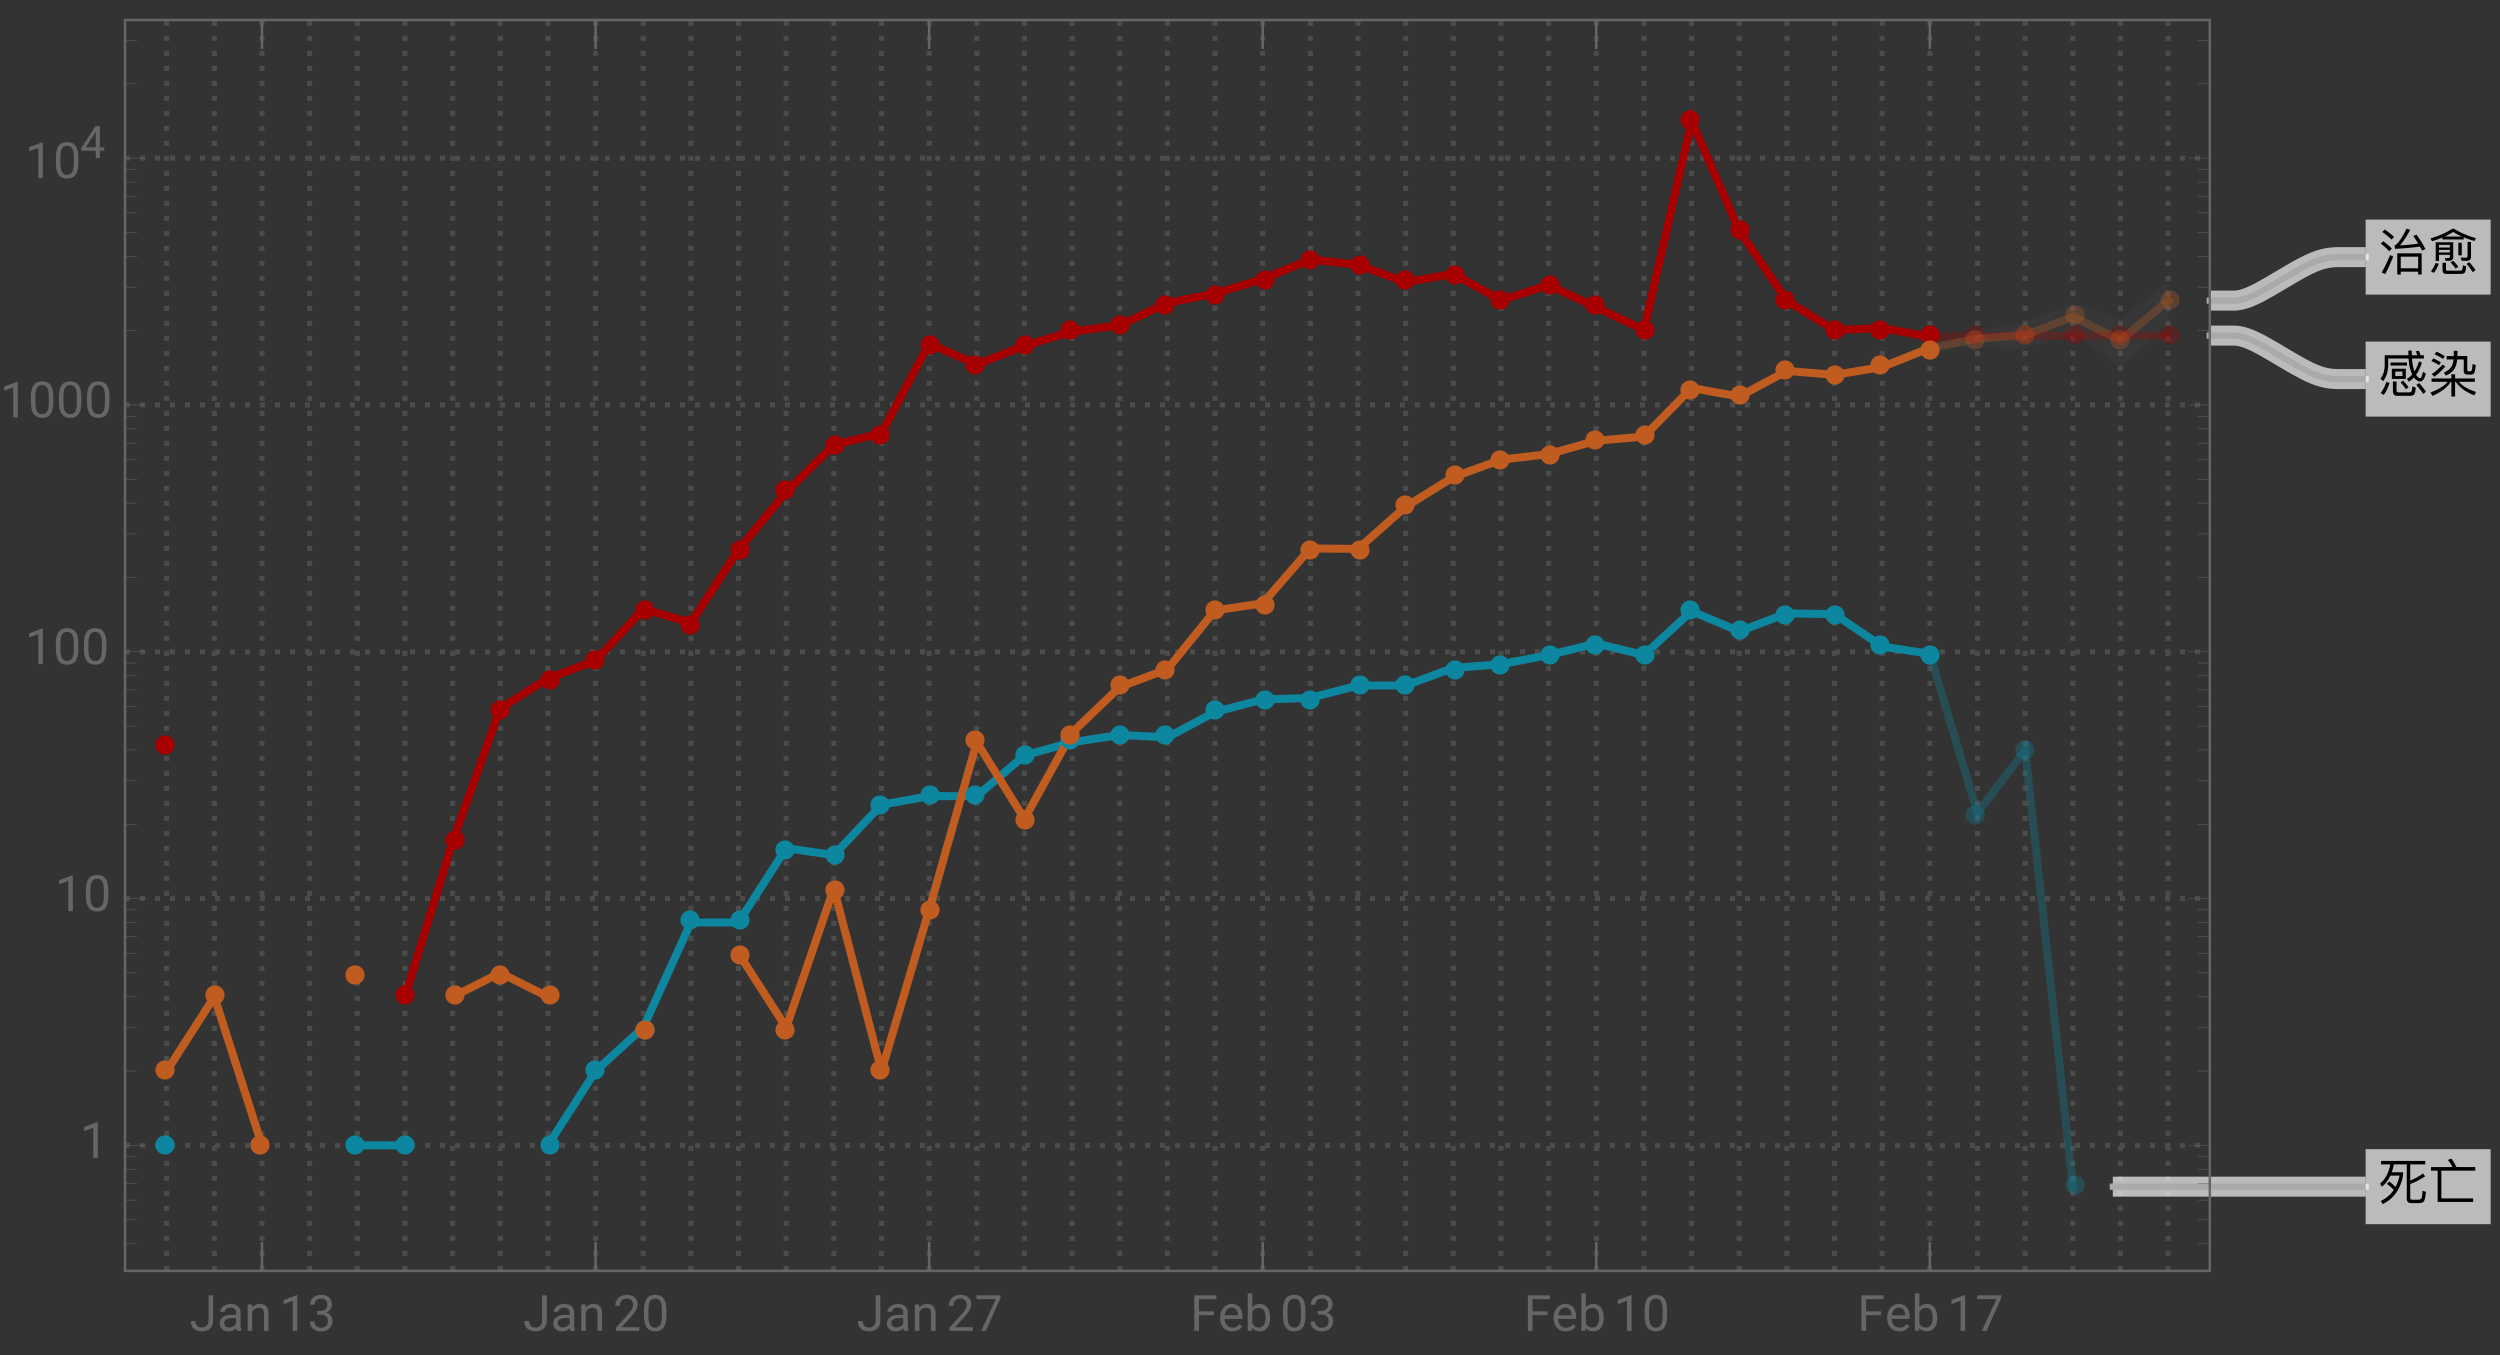 <svg xmlns="http://www.w3.org/2000/svg" xmlns:xlink="http://www.w3.org/1999/xlink" width="500pt" height="271pt" viewBox="0 0 500 271"><rect x="0" y="0" width="500" height="271" fill="#333333" stroke="none"/><defs><symbol overflow="visible" id="a"><path d="M2.469-5.809v.59h3.293v-.59zm.27 1.23v2.04H5.53v-2.04zm2.12 1.477H3.422v-.918h1.437zM9.141-7.27h-.672a7.745 7.745 0 00-.32-.89l-.637.11c.117.241.226.5.328.78H6.75c-.02-.3-.02-.609-.02-.94h-.69c0 .32 0 .64.019.94h-4.75v1.97C1.28-4.14 1-3.239.46-2.59l.54.488c.64-.808.98-1.878 1.012-3.199v-1.308H6.09c.05.828.148 1.52.308 2.078.122.41.262.781.422 1.101-.32.36-.68.66-1.07.89l.371.56c.36-.22.707-.5 1.04-.848.038.058.1.129.16.2.37.398.75.608 1.148.608.422 0 .781-.53 1.082-1.582l-.582-.34c-.2.833-.39 1.25-.57 1.25-.22 0-.458-.18-.72-.527l-.09-.14c.462-.641.84-1.442 1.15-2.422l-.56-.29a8.622 8.622 0 01-.91 2.032 5.96 5.96 0 01-.25-.84c-.12-.45-.199-1.031-.238-1.73h2.36zM1.62-1.91A6.86 6.86 0 01.511.28l.61.39c.5-.69.879-1.5 1.16-2.44zM6.31.84c.37 0 .64-.07.82-.211.2-.18.332-.649.39-1.43l-.68-.23c-.038.582-.12.922-.218 1.043-.09.097-.242.148-.441.148H4.05c-.25 0-.37-.14-.37-.422V-2.02h-.73v1.91c0 .63.288.95.878.95zM8.2-1.7l-.578.36A13.69 13.69 0 018.988.45l.57-.41C9.25-.46 8.802-1.04 8.2-1.7zM5-2.19l-.54.332c.462.5.821.96 1.08 1.379l.538-.38C5.828-1.237 5.468-1.69 5-2.19zm0 0"/></symbol><symbol overflow="visible" id="b"><path d="M3.89-1.96C3.29-1.16 2.14-.45.46.18l.411.68c1.79-.801 3-1.739 3.629-2.82h.148V.98h.743v-2.94h.14C6.25-.84 7.481.07 9.238.75L9.57.059c-1.55-.489-2.69-1.16-3.422-2.02H9.34v-.66H5.39v-.848h-.742v.848H.691v.66zm1.231-6.2v1.058H3.7v.672h1.38c-.06.54-.188 1.008-.388 1.39-.3.509-.812.919-1.55 1.231l.39.61c.797-.332 1.38-.79 1.739-1.371.28-.48.468-1.102.55-1.86h1.301L7.11-4.14c0 .492.262.742.801.742h.59c.36 0 .602-.114.719-.32.12-.223.222-.743.3-1.583l-.64-.21c-.05.722-.11 1.14-.168 1.261a.381.381 0 01-.32.191h-.34c-.16 0-.23-.082-.23-.23v-2.813H5.858V-8.16zm-3.473.18l-.359.539a7.48 7.48 0 011.672.921l.36-.55a7.87 7.87 0 00-1.673-.91zm-.636 1.34l-.364.538a7.235 7.235 0 011.524.82l.36-.546a7.631 7.631 0 00-1.52-.813zM2.89-5.41c-.64.719-1.36 1.36-2.171 1.898l.5.551c.761-.539 1.5-1.23 2.203-2.05zm0 0"/></symbol><symbol overflow="visible" id="c"><path d="M1.32-8.012l-.5.492c.782.54 1.4 1.04 1.84 1.52l.52-.52c-.5-.5-1.121-.992-1.86-1.492zm-.289 2.34l-.5.48C1.25-4.647 1.81-4.14 2.22-3.66l.52-.531c-.458-.489-1.028-.98-1.708-1.48zm1.34 2.781A29.022 29.022 0 01.7.59l.71.31a30.79 30.79 0 001.602-3.53zM8.7-3.25H3.82V.988h.7V.41H8v.578h.7zM4.52-.27v-2.32H8v2.32zM7.66-7l-.629.3c.34.462.66.962.98 1.5-1.152.169-2.37.29-3.66.36.688-.781 1.368-1.808 2.047-3.11l-.718-.24C4.719-6.23 3.922-5.1 3.27-4.8l.12.653c1.82-.102 3.481-.25 4.97-.454.14.25.28.524.421.801l.668-.328A23.587 23.587 0 007.66-7zm0 0"/></symbol><symbol overflow="visible" id="d"><path d="M2.172-3.95H4.34v.528H2.172zm2.168-.46H2.172v-.54H4.34zM2.172-2.96H4.34v.288c0 .262-.121.39-.34.39l-.66-.027.148.547h.703c.54 0 .82-.258.82-.758v-2.949h-3.5v3.739h.66zm-.703 1.64C1.269-.72.969-.18.55.3l.578.372c.422-.524.75-1.14.992-1.852zM6.53.86c.328 0 .57-.07.73-.188.169-.16.29-.602.348-1.32L6.95-.86c-.039.52-.097.84-.187.949-.082.082-.203.12-.364.12H3.852C3.66.21 3.57.122 3.57-.05v-1.31h-.699V.09c0 .512.258.77.777.77zm1.207-2.622c.551 0 .832-.277.832-.816V-5.54H7.88v2.789c0 .238-.129.371-.379.371-.309 0-.64-.02-.98-.05l.16.667zM5-1.762l-.531.332c.43.442.77.852 1.031 1.23l.531-.378C5.79-.922 5.45-1.308 5-1.762zm3.23.274l-.55.34c.52.609.93 1.16 1.23 1.66l.57-.39c-.289-.462-.71-1-1.25-1.61zM6.04-5.371v2.512h.679v-2.512zm-3.188-1.04v.38h4.25v-.43c.66.27 1.367.52 2.148.742l.32-.562c-1.64-.457-3.082-1.078-4.34-1.86h-.46C3.629-7.379 2.19-6.75.46-6.238l.31.566c.75-.226 1.44-.476 2.082-.738zm3.91-.198H3.309A11.7 11.7 0 005-7.531c.52.332 1.11.64 1.762.922zm0 0"/></symbol><symbol overflow="visible" id="e"><path d="M2.23-3.52l-.48.45c.55.422 1.012.82 1.371 1.218C2.481-.91 1.621-.172.54.36L.9 1C3.13-.102 4.49-2.02 4.981-4.762v-.617H2.72c.172-.48.312-1.012.422-1.57H5.72V-.16c0 .629.293.95.89.95H8.2c.41 0 .711-.099.903-.302.207-.238.359-.886.437-1.957l-.66-.21c-.04.87-.129 1.39-.27 1.57-.109.14-.289.218-.53.218H6.83c-.278 0-.419-.14-.419-.418v-2.73c.95-.34 1.942-.84 2.98-1.52l-.421-.59A10.19 10.19 0 016.41-3.73v-3.22h3.012v-.698H.578v.699h1.844C2.102-5.25 1.43-3.97.39-3.11l.34.62c.71-.542 1.28-1.28 1.718-2.222h1.84c-.18.84-.46 1.602-.82 2.281-.348-.36-.758-.73-1.239-1.09zm0 0"/></symbol><symbol overflow="visible" id="f"><path d="M.57-6.422v.723h1.328V.559H9v-.707H2.64V-5.7h6.782v-.723H5.648a8.407 8.407 0 00-1-1.687l-.707.27c.368.44.68.917.93 1.417zm0 0"/></symbol><symbol overflow="visible" id="g"><path d="M3.805-7.11h.941v5.036c0 .68-.203 1.21-.613 1.597-.406.383-.953.575-1.633.575-.707 0-1.258-.18-1.648-.543-.395-.36-.594-.867-.594-1.516h.937c0 .406.114.723.336.95.223.23.547.343.969.343.387 0 .7-.121.941-.367.239-.246.36-.586.364-1.028zm0 0"/></symbol><symbol overflow="visible" id="h"><path d="M3.945 0c-.05-.105-.093-.29-.125-.555-.422.434-.922.653-1.507.653-.52 0-.946-.149-1.282-.442a1.438 1.438 0 01-.5-1.12c0-.552.211-.977.63-1.282.417-.305 1.007-.457 1.765-.457h.879v-.414c0-.317-.094-.567-.285-.754-.188-.188-.465-.281-.833-.281-.324 0-.593.082-.812.242-.219.164-.328.36-.328.59H.64c0-.262.093-.516.28-.762.188-.246.442-.441.763-.582.32-.145.671-.219 1.054-.219.61 0 1.086.153 1.434.457.344.305.523.727.535 1.258v2.434c0 .484.063.87.184 1.156V0zm-1.5-.688c.285 0 .555-.074.805-.218a1.35 1.35 0 00.555-.574v-1.083h-.711c-1.106 0-1.656.325-1.656.97 0 .284.093.507.28.663.188.16.43.243.727.243zm0 0"/></symbol><symbol overflow="visible" id="i"><path d="M1.54-5.281l.026.664a1.93 1.93 0 011.582-.766c1.118 0 1.68.633 1.692 1.89V0h-.902v-3.496c-.004-.379-.094-.664-.262-.844-.172-.183-.438-.273-.801-.273-.293 0-.55.078-.77.234a1.59 1.59 0 00-.52.613V0h-.9v-5.281zm0 0"/></symbol><symbol overflow="visible" id="j"><path d="M3.559 0h-.907v-6.02l-1.824.668v-.82l2.59-.973h.14zm0 0"/></symbol><symbol overflow="visible" id="k"><path d="M1.906-3.992h.676c.426-.008.762-.121 1.008-.34.242-.219.363-.512.363-.883 0-.832-.414-1.25-1.242-1.25-.39 0-.703.113-.938.336-.23.223-.347.516-.347.887H.523c0-.563.204-1.031.618-1.406.41-.372.933-.559 1.57-.559.672 0 1.195.176 1.578.531.379.356.57.848.57 1.48 0 .31-.101.61-.3.9a1.81 1.81 0 01-.817.648c.39.125.692.328.903.617.214.285.32.636.32 1.047 0 .64-.207 1.144-.625 1.52-.418.374-.957.562-1.625.562s-1.211-.18-1.63-.543c-.417-.36-.624-.836-.624-1.43h.906c0 .375.121.672.367.898.243.227.57.336.98.336.438 0 .77-.113 1-.34.231-.23.349-.554.349-.98 0-.414-.125-.734-.383-.953-.254-.223-.618-.336-1.098-.344h-.676zm0 0"/></symbol><symbol overflow="visible" id="l"><path d="M5.25 0H.59v-.648l2.46-2.735c.364-.414.618-.75.755-1.008.14-.257.21-.527.21-.804 0-.371-.113-.676-.34-.914-.222-.239-.523-.356-.898-.356-.449 0-.797.13-1.047.383-.25.254-.37.613-.37 1.066H.452c0-.652.211-1.183.633-1.586.422-.402.984-.605 1.691-.605.66 0 1.184.172 1.567.52.386.347.578.808.578 1.382 0 .703-.445 1.535-1.336 2.5L1.68-.738h3.57zm0 0"/></symbol><symbol overflow="visible" id="m"><path d="M5.047-3.031c0 1.058-.18 1.844-.54 2.36-.362.51-.925.769-1.694.769-.758 0-1.32-.25-1.684-.754C.766-1.16.574-1.91.562-2.91v-1.207c0-1.043.18-1.82.54-2.328.363-.508.93-.762 1.703-.762.765 0 1.328.246 1.687.734.36.489.547 1.246.555 2.27zm-.902-1.235c0-.765-.106-1.324-.32-1.675-.216-.348-.555-.524-1.02-.524-.465 0-.801.176-1.012.524-.211.347-.32.882-.328 1.605v1.445c0 .77.113 1.336.336 1.704.222.367.558.546 1.012.546.445 0 .777-.171.992-.515.218-.344.332-.89.34-1.633zm0 0"/></symbol><symbol overflow="visible" id="n"><path d="M5.18-6.602L2.234 0H1.29l2.934-6.367H.375v-.742H5.18zm0 0"/></symbol><symbol overflow="visible" id="o"><path d="M4.746-3.14H1.762V0H.824v-7.11H5.23v.774H1.762v2.43h2.984zm0 0"/></symbol><symbol overflow="visible" id="p"><path d="M2.875.098c-.715 0-1.297-.235-1.746-.707-.45-.47-.676-1.098-.676-1.887v-.164c0-.524.102-.992.3-1.406.2-.41.481-.735.84-.965.36-.235.75-.352 1.173-.352.687 0 1.218.227 1.601.68.38.453.57 1.101.57 1.945v.375H1.36c.012.52.164.942.454 1.262.292.32.664.48 1.113.48.316 0 .59-.062.808-.195.223-.129.414-.3.582-.516l.551.43c-.441.68-1.105 1.02-1.992 1.02zm-.11-4.739a1.21 1.21 0 00-.921.399c-.246.265-.399.64-.457 1.117H4.03v-.07c-.023-.457-.148-.813-.367-1.067-.223-.25-.523-.379-.898-.379zm0 0"/></symbol><symbol overflow="visible" id="q"><path d="M5.156-2.582c0 .809-.187 1.453-.554 1.945-.372.489-.872.735-1.497.735-.667 0-1.183-.235-1.546-.707L1.516 0H.684v-7.5h.902v2.797c.367-.453.867-.68 1.508-.68.64 0 1.148.246 1.511.73.368.485.551 1.15.551 1.993zm-.902-.106c0-.613-.121-1.09-.356-1.421-.238-.336-.582-.504-1.027-.504-.598 0-1.023.277-1.285.828V-1.5c.277.555.71.832 1.297.832.43 0 .77-.168 1.008-.504.242-.336.363-.84.363-1.516zm0 0"/></symbol><symbol overflow="visible" id="r"><path d="M3.965-2.148h.887v.664h-.887V0h-.817v-1.484H.234v-.48l2.864-4.434h.867zm-2.809 0h1.992v-3.137l-.097.176zm0 0"/></symbol></defs><path d="M33.34 254.176V4m9.531 250.176V4m9.527 250.176V4m9.532 250.176V4m9.53 250.176V4m9.532 250.176V4m9.531 250.176V4m9.527 250.176V4m9.532 250.176V4m9.531 250.176V4m9.532 250.176V4m9.531 250.176V4m9.527 250.176V4m9.531 250.176V4m9.532 250.176V4m9.531 250.176V4m9.531 250.176V4m9.527 250.176V4m9.532 250.176V4m9.531 250.176V4m9.532 250.176V4m9.527 250.176V4m9.531 250.176V4m9.532 250.176V4m9.53 250.176V4m9.532 250.176V4m9.527 250.176V4m9.531 250.176V4m9.531 250.176V4m9.532 250.176V4m9.531 250.176V4m9.527 250.176V4m9.532 250.176V4m9.531 250.176V4m9.531 250.176V4m9.531 250.176V4m9.528 250.176V4m9.531 250.176V4m9.531 250.176V4m9.531 250.176V4m9.532 250.176V4m9.527 250.176V4m9.531 250.176V4M25 229.074h416.957M25 179.71h416.957M25 130.348h416.957M25 80.984h416.957M25 31.621h416.957" fill="none" stroke="#666" stroke-opacity=".5" stroke-dasharray="1,2" stroke-miterlimit="3.25"/><path d="M385.965 67.383l9.531-.18 9.531-.058 9.532-.02 9.527-.008h9.531" fill="none" stroke-width="1.6" stroke-linecap="square" stroke="#a60000" stroke-opacity=".3" stroke-miterlimit="3.25"/><path d="M385.965 130.777l9.531 31.817 9.531-12.606 9.532 87.344" fill="none" stroke-width="1.6" stroke-linecap="square" stroke="#0d86a0" stroke-opacity=".3" stroke-miterlimit="3.25"/><path d="M385.965 69.594l9.531-1.852 9.531-.715 9.532-3.668 9.527 4.684 9.531-7.918" fill="none" stroke-width="1.6" stroke-linecap="square" stroke="#c05c20" stroke-opacity=".3" stroke-miterlimit="3.25"/><path d="M80.992 199.352l9.531-31.02 9.528-26.676 9.531-5.984 9.531-3.54 9.532-10.335 9.53 2.762 9.528-14.614 9.531-11.554L166.766 89l9.53-2.387 9.532-17.883 9.527 4.153 9.532-3.738 9.531-2.829 9.531-1.261 9.528-4.473 9.53-1.895 9.532-2.874 9.531-3.934 9.532 1.09 9.527 3.465 9.531-1.68 9.531 5.289 9.532-3.05 9.53 4.484 9.528 4.484 9.531-41.723 9.532 21.86 9.531 14.066 9.531 5.863 9.528-.414 9.53 1.77" fill="none" stroke-width="1.6" stroke-linecap="square" stroke="#a60000" stroke-miterlimit="3.25"/><path d="M71.46 229.074h9.532m28.59 0l9.531-14.86 9.532-8.694 9.53-21.028h9.528l9.531-14.86 9.532 1.384 9.53-10.075 9.532-1.714h9.527l9.532-8.137 9.531-2.653 9.531-1.445 9.528.473 9.53-5.067 9.532-2.484 9.531-.332 9.532-2.488h9.527l9.531-3.516 9.531-.734 9.532-1.844 9.53-2.305 9.528 2.305 9.531-8.766 9.532 4.024 9.531-3.578 9.531.148 9.528 6.473 9.53 1.476" fill="none" stroke-width="1.6" stroke-linecap="square" stroke="#0d86a0" stroke-miterlimit="3.25"/><path d="M33.34 214.215l9.531-14.863 9.527 29.722m38.125-29.722l9.528-4.782 9.531 4.782m38.121-8.692l9.531 14.86 9.532-27.852 9.53 36.547 9.532-32.246 9.527-33.531 9.532 15.367 9.531-17.274 9.531-9.144 9.528-3.555 9.53-11.746 9.532-1.41 9.531-10.977 9.532.078 9.527-8.441 9.531-5.918 9.531-3.484 9.532-1.114 9.53-2.675 9.528-.825 9.531-9.722 9.532 1.715 9.531-5.126 9.531.793 9.528-1.59 9.53-3.796" fill="none" stroke-width="1.6" stroke-linecap="square" stroke="#c05c20" stroke-miterlimit="3.25"/><path d="M387.91 67a1.906 1.906 0 00-1.91-1.91 1.906 1.906 0 00-1.91 1.91 1.906 1.906 0 001.91 1.91 1.906 1.906 0 001.91-1.91zm9 0a1.906 1.906 0 00-1.91-1.91 1.906 1.906 0 00-1.91 1.91 1.906 1.906 0 001.91 1.91 1.906 1.906 0 001.91-1.91zm10 0a1.906 1.906 0 00-1.91-1.91 1.906 1.906 0 00-1.91 1.91 1.906 1.906 0 001.91 1.91 1.906 1.906 0 001.91-1.91zm10 0a1.906 1.906 0 00-1.91-1.91 1.906 1.906 0 00-1.91 1.91 1.906 1.906 0 001.91 1.91 1.906 1.906 0 001.91-1.91zm9 0a1.906 1.906 0 00-1.91-1.91 1.906 1.906 0 00-1.91 1.91 1.906 1.906 0 001.91 1.91 1.906 1.906 0 001.91-1.91zm10 0a1.906 1.906 0 00-1.91-1.91 1.906 1.906 0 00-1.91 1.91 1.906 1.906 0 001.91 1.91 1.906 1.906 0 001.91-1.91zm0 0" fill-rule="evenodd" fill="#a60000" fill-opacity=".3"/><path d="M387.91 131a1.906 1.906 0 00-1.91-1.91 1.906 1.906 0 00-1.91 1.91 1.906 1.906 0 001.91 1.91 1.906 1.906 0 001.91-1.91zm9 32a1.906 1.906 0 00-1.91-1.91 1.906 1.906 0 00-1.91 1.91 1.906 1.906 0 001.91 1.91 1.906 1.906 0 001.91-1.91zm10-13a1.906 1.906 0 00-1.91-1.91 1.906 1.906 0 00-1.91 1.91 1.906 1.906 0 001.91 1.91 1.906 1.906 0 001.91-1.91zm10 87a1.906 1.906 0 00-1.91-1.91 1.906 1.906 0 00-1.91 1.91 1.906 1.906 0 001.91 1.91 1.906 1.906 0 001.91-1.91zm0 0" fill-rule="evenodd" fill="#0d86a0" fill-opacity=".3"/><path d="M387.91 70a1.906 1.906 0 00-1.91-1.91 1.906 1.906 0 00-1.91 1.91 1.906 1.906 0 001.91 1.91 1.906 1.906 0 001.91-1.91zm9-2a1.906 1.906 0 00-1.91-1.91 1.906 1.906 0 00-1.91 1.91 1.906 1.906 0 001.91 1.91 1.906 1.906 0 001.91-1.91zm10-1a1.906 1.906 0 00-1.91-1.91 1.906 1.906 0 00-1.91 1.91 1.906 1.906 0 001.91 1.91 1.906 1.906 0 001.91-1.91zm10-4a1.906 1.906 0 00-1.91-1.91 1.906 1.906 0 00-1.91 1.91 1.906 1.906 0 001.91 1.91 1.906 1.906 0 001.91-1.91zm9 5a1.906 1.906 0 00-1.91-1.91 1.906 1.906 0 00-1.91 1.91 1.906 1.906 0 001.91 1.91 1.906 1.906 0 001.91-1.91zm10-8a1.906 1.906 0 00-1.91-1.91 1.906 1.906 0 00-1.91 1.91 1.906 1.906 0 001.91 1.91 1.906 1.906 0 001.91-1.91zm0 0" fill-rule="evenodd" fill="#c05c20" fill-opacity=".3"/><path d="M34.91 149a1.906 1.906 0 00-1.91-1.91 1.906 1.906 0 00-1.91 1.91 1.906 1.906 0 001.91 1.91 1.906 1.906 0 001.91-1.91zm48 50a1.906 1.906 0 00-1.91-1.91 1.906 1.906 0 00-1.91 1.91 1.906 1.906 0 001.91 1.91 1.906 1.906 0 001.91-1.91zm10-31a1.906 1.906 0 00-1.91-1.91 1.906 1.906 0 00-1.91 1.91 1.906 1.906 0 001.91 1.91 1.906 1.906 0 001.91-1.91zm9-26a1.906 1.906 0 00-1.91-1.91 1.906 1.906 0 00-1.91 1.91 1.906 1.906 0 001.91 1.91 1.906 1.906 0 001.91-1.91zm10-6a1.906 1.906 0 00-1.91-1.91 1.906 1.906 0 00-1.91 1.91 1.906 1.906 0 001.91 1.91 1.906 1.906 0 001.91-1.91zm9-4a1.906 1.906 0 00-1.91-1.91 1.906 1.906 0 00-1.91 1.91 1.906 1.906 0 001.91 1.91 1.906 1.906 0 001.91-1.91zm10-10a1.906 1.906 0 00-1.91-1.91 1.906 1.906 0 00-1.91 1.91 1.906 1.906 0 001.91 1.91 1.906 1.906 0 001.91-1.91zm9 3a1.906 1.906 0 00-1.91-1.91 1.906 1.906 0 00-1.91 1.91 1.906 1.906 0 001.91 1.91 1.906 1.906 0 001.91-1.91zm10-15a1.906 1.906 0 00-1.91-1.91 1.906 1.906 0 00-1.91 1.91 1.906 1.906 0 001.91 1.91 1.906 1.906 0 001.91-1.91zm9-12a1.906 1.906 0 00-1.91-1.91 1.906 1.906 0 00-1.91 1.91 1.906 1.906 0 001.91 1.91 1.906 1.906 0 001.91-1.91zm10-9a1.906 1.906 0 00-1.91-1.91 1.906 1.906 0 00-1.91 1.91 1.906 1.906 0 001.91 1.91 1.906 1.906 0 001.91-1.91zm9-2a1.906 1.906 0 00-1.91-1.91 1.906 1.906 0 00-1.91 1.91 1.906 1.906 0 001.91 1.91 1.906 1.906 0 001.91-1.91zm10-18a1.906 1.906 0 00-1.91-1.91 1.906 1.906 0 00-1.91 1.91 1.906 1.906 0 001.91 1.91 1.906 1.906 0 001.91-1.91zm9 4a1.906 1.906 0 00-1.91-1.91 1.906 1.906 0 00-1.91 1.91 1.906 1.906 0 001.91 1.91 1.906 1.906 0 001.91-1.91zm10-4a1.906 1.906 0 00-1.91-1.91 1.906 1.906 0 00-1.91 1.91 1.906 1.906 0 001.91 1.91 1.906 1.906 0 001.91-1.91zm9-3a1.906 1.906 0 00-1.91-1.91 1.906 1.906 0 00-1.91 1.91 1.906 1.906 0 001.91 1.91 1.906 1.906 0 001.91-1.91zm10-1a1.906 1.906 0 00-1.91-1.91 1.906 1.906 0 00-1.91 1.91 1.906 1.906 0 001.91 1.91 1.906 1.906 0 001.91-1.91zm9-4a1.906 1.906 0 00-1.91-1.91 1.906 1.906 0 00-1.91 1.91 1.906 1.906 0 001.91 1.91 1.906 1.906 0 001.91-1.91zm10-2a1.906 1.906 0 00-1.91-1.91 1.906 1.906 0 00-1.91 1.91 1.906 1.906 0 001.91 1.91 1.906 1.906 0 001.91-1.91zm10-3a1.906 1.906 0 00-1.91-1.91 1.906 1.906 0 00-1.91 1.91 1.906 1.906 0 001.91 1.91 1.906 1.906 0 001.91-1.91zm9-4a1.906 1.906 0 00-1.91-1.91 1.906 1.906 0 00-1.91 1.91 1.906 1.906 0 001.91 1.91 1.906 1.906 0 001.91-1.91zm10 1a1.906 1.906 0 00-1.91-1.91 1.906 1.906 0 00-1.91 1.91 1.906 1.906 0 001.91 1.91 1.906 1.906 0 001.91-1.91zm9 3a1.906 1.906 0 00-1.91-1.91 1.906 1.906 0 00-1.91 1.91 1.906 1.906 0 001.91 1.91 1.906 1.906 0 001.91-1.91zm10-1a1.906 1.906 0 00-1.91-1.91 1.906 1.906 0 00-1.91 1.91 1.906 1.906 0 001.91 1.91 1.906 1.906 0 001.91-1.91zm9 5a1.906 1.906 0 00-1.91-1.91 1.906 1.906 0 00-1.91 1.91 1.906 1.906 0 001.91 1.91 1.906 1.906 0 001.91-1.91zm10-3a1.906 1.906 0 00-1.91-1.91 1.906 1.906 0 00-1.91 1.91 1.906 1.906 0 001.91 1.91 1.906 1.906 0 001.91-1.91zm9 4a1.906 1.906 0 00-1.91-1.91 1.906 1.906 0 00-1.91 1.91 1.906 1.906 0 001.91 1.91 1.906 1.906 0 001.91-1.91zm10 5a1.906 1.906 0 00-1.91-1.91 1.906 1.906 0 00-1.91 1.91 1.906 1.906 0 001.91 1.91 1.906 1.906 0 001.91-1.91zm9-42a1.906 1.906 0 00-1.91-1.91 1.906 1.906 0 00-1.91 1.91 1.906 1.906 0 001.91 1.91 1.906 1.906 0 001.91-1.91zm10 22a1.906 1.906 0 00-1.91-1.91 1.906 1.906 0 00-1.91 1.91 1.906 1.906 0 001.91 1.91 1.906 1.906 0 001.91-1.91zm9 14a1.906 1.906 0 00-1.91-1.91 1.906 1.906 0 00-1.91 1.91 1.906 1.906 0 001.91 1.91 1.906 1.906 0 001.91-1.91zm10 6a1.906 1.906 0 00-1.91-1.91 1.906 1.906 0 00-1.91 1.91 1.906 1.906 0 001.91 1.91 1.906 1.906 0 001.91-1.91zm9 0a1.906 1.906 0 00-1.91-1.91 1.906 1.906 0 00-1.91 1.91 1.906 1.906 0 001.91 1.91 1.906 1.906 0 001.91-1.91zm10 1a1.906 1.906 0 00-1.91-1.91 1.906 1.906 0 00-1.91 1.91 1.906 1.906 0 001.91 1.91 1.906 1.906 0 001.91-1.91zm0 0" fill-rule="evenodd" fill="#a60000"/><path d="M34.91 229a1.906 1.906 0 00-1.91-1.91 1.906 1.906 0 00-1.91 1.91 1.906 1.906 0 001.91 1.91 1.906 1.906 0 001.91-1.91zm38 0a1.906 1.906 0 00-1.91-1.91 1.906 1.906 0 00-1.91 1.91 1.906 1.906 0 001.91 1.91 1.906 1.906 0 001.91-1.91zm10 0a1.906 1.906 0 00-1.91-1.91 1.906 1.906 0 00-1.91 1.91 1.906 1.906 0 001.91 1.91 1.906 1.906 0 001.91-1.91zm29 0a1.906 1.906 0 00-1.91-1.91 1.906 1.906 0 00-1.91 1.91 1.906 1.906 0 001.91 1.91 1.906 1.906 0 001.91-1.91zm9-15a1.906 1.906 0 00-1.91-1.91 1.906 1.906 0 00-1.91 1.91 1.906 1.906 0 001.91 1.91 1.906 1.906 0 001.91-1.91zm10-8a1.906 1.906 0 00-1.91-1.91 1.906 1.906 0 00-1.91 1.91 1.906 1.906 0 001.91 1.91 1.906 1.906 0 001.91-1.91zm9-22a1.906 1.906 0 00-1.91-1.91 1.906 1.906 0 00-1.91 1.91 1.906 1.906 0 001.91 1.91 1.906 1.906 0 001.91-1.91zm10 0a1.906 1.906 0 00-1.91-1.91 1.906 1.906 0 00-1.91 1.91 1.906 1.906 0 001.91 1.91 1.906 1.906 0 001.91-1.91zm9-14a1.906 1.906 0 00-1.91-1.91 1.906 1.906 0 00-1.91 1.91 1.906 1.906 0 001.91 1.91 1.906 1.906 0 001.91-1.91zm10 1a1.906 1.906 0 00-1.91-1.91 1.906 1.906 0 00-1.91 1.91 1.906 1.906 0 001.91 1.91 1.906 1.906 0 001.91-1.91zm9-10a1.906 1.906 0 00-1.91-1.91 1.906 1.906 0 00-1.91 1.91 1.906 1.906 0 001.91 1.91 1.906 1.906 0 001.91-1.91zm10-2a1.906 1.906 0 00-1.91-1.91 1.906 1.906 0 00-1.91 1.91 1.906 1.906 0 001.91 1.91 1.906 1.906 0 001.91-1.91zm9 0a1.906 1.906 0 00-1.91-1.91 1.906 1.906 0 00-1.91 1.91 1.906 1.906 0 001.91 1.91 1.906 1.906 0 001.91-1.91zm10-8a1.906 1.906 0 00-1.91-1.91 1.906 1.906 0 00-1.91 1.91 1.906 1.906 0 001.91 1.91 1.906 1.906 0 001.91-1.91zm9-3a1.906 1.906 0 00-1.91-1.91 1.906 1.906 0 00-1.91 1.91 1.906 1.906 0 001.91 1.91 1.906 1.906 0 001.91-1.91zm10-1a1.906 1.906 0 00-1.91-1.91 1.906 1.906 0 00-1.91 1.91 1.906 1.906 0 001.91 1.91 1.906 1.906 0 001.91-1.91zm9 0a1.906 1.906 0 00-1.91-1.91 1.906 1.906 0 00-1.91 1.91 1.906 1.906 0 001.91 1.91 1.906 1.906 0 001.91-1.91zm10-5a1.906 1.906 0 00-1.91-1.91 1.906 1.906 0 00-1.91 1.91 1.906 1.906 0 001.91 1.91 1.906 1.906 0 001.91-1.91zm10-2a1.906 1.906 0 00-1.91-1.91 1.906 1.906 0 00-1.91 1.91 1.906 1.906 0 001.91 1.91 1.906 1.906 0 001.91-1.91zm9 0a1.906 1.906 0 00-1.91-1.91 1.906 1.906 0 00-1.91 1.91 1.906 1.906 0 001.91 1.91 1.906 1.906 0 001.91-1.91zm10-3a1.906 1.906 0 00-1.91-1.91 1.906 1.906 0 00-1.91 1.91 1.906 1.906 0 001.91 1.91 1.906 1.906 0 001.91-1.91zm9 0a1.906 1.906 0 00-1.91-1.91 1.906 1.906 0 00-1.91 1.91 1.906 1.906 0 001.91 1.91 1.906 1.906 0 001.91-1.91zm10-3a1.906 1.906 0 00-1.91-1.91 1.906 1.906 0 00-1.91 1.91 1.906 1.906 0 001.91 1.91 1.906 1.906 0 001.91-1.91zm9-1a1.906 1.906 0 00-1.91-1.91 1.906 1.906 0 00-1.91 1.91 1.906 1.906 0 001.91 1.91 1.906 1.906 0 001.91-1.91zm10-2a1.906 1.906 0 00-1.91-1.91 1.906 1.906 0 00-1.91 1.91 1.906 1.906 0 001.91 1.91 1.906 1.906 0 001.91-1.91zm9-2a1.906 1.906 0 00-1.91-1.91 1.906 1.906 0 00-1.91 1.91 1.906 1.906 0 001.91 1.91 1.906 1.906 0 001.91-1.91zm10 2a1.906 1.906 0 00-1.91-1.91 1.906 1.906 0 00-1.91 1.91 1.906 1.906 0 001.91 1.91 1.906 1.906 0 001.91-1.91zm9-9a1.906 1.906 0 00-1.91-1.91 1.906 1.906 0 00-1.91 1.91 1.906 1.906 0 001.91 1.91 1.906 1.906 0 001.91-1.91zm10 4a1.906 1.906 0 00-1.91-1.91 1.906 1.906 0 00-1.91 1.91 1.906 1.906 0 001.91 1.91 1.906 1.906 0 001.91-1.91zm9-3a1.906 1.906 0 00-1.91-1.91 1.906 1.906 0 00-1.91 1.91 1.906 1.906 0 001.91 1.91 1.906 1.906 0 001.91-1.91zm10 0a1.906 1.906 0 00-1.91-1.91 1.906 1.906 0 00-1.91 1.91 1.906 1.906 0 001.91 1.91 1.906 1.906 0 001.91-1.91zm9 6a1.906 1.906 0 00-1.91-1.91 1.906 1.906 0 00-1.91 1.91 1.906 1.906 0 001.91 1.91 1.906 1.906 0 001.91-1.91zm10 2a1.906 1.906 0 00-1.91-1.91 1.906 1.906 0 00-1.91 1.91 1.906 1.906 0 001.91 1.91 1.906 1.906 0 001.91-1.91zm0 0" fill-rule="evenodd" fill="#0d86a0"/><path d="M34.91 214a1.906 1.906 0 00-1.91-1.91 1.906 1.906 0 00-1.91 1.91 1.906 1.906 0 001.91 1.91 1.906 1.906 0 001.91-1.91zm10-15a1.906 1.906 0 00-1.91-1.91 1.906 1.906 0 00-1.91 1.91 1.906 1.906 0 001.91 1.91 1.906 1.906 0 001.91-1.91zm9 30a1.906 1.906 0 00-1.91-1.91 1.906 1.906 0 00-1.91 1.91 1.906 1.906 0 001.91 1.91 1.906 1.906 0 001.91-1.91zm19-34a1.906 1.906 0 00-1.91-1.91 1.906 1.906 0 00-1.91 1.91 1.906 1.906 0 001.91 1.91 1.906 1.906 0 001.91-1.91zm20 4a1.906 1.906 0 00-1.91-1.91 1.906 1.906 0 00-1.91 1.91 1.906 1.906 0 001.91 1.91 1.906 1.906 0 001.91-1.91zm9-4a1.906 1.906 0 00-1.91-1.91 1.906 1.906 0 00-1.91 1.91 1.906 1.906 0 001.91 1.91 1.906 1.906 0 001.91-1.91zm10 4a1.906 1.906 0 00-1.91-1.91 1.906 1.906 0 00-1.91 1.91 1.906 1.906 0 001.91 1.91 1.906 1.906 0 001.91-1.91zm19 7a1.906 1.906 0 00-1.91-1.91 1.906 1.906 0 00-1.91 1.91 1.906 1.906 0 001.91 1.91 1.906 1.906 0 001.91-1.91zm19-15a1.906 1.906 0 00-1.91-1.91 1.906 1.906 0 00-1.91 1.91 1.906 1.906 0 001.91 1.91 1.906 1.906 0 001.91-1.91zm9 15a1.906 1.906 0 00-1.91-1.91 1.906 1.906 0 00-1.91 1.91 1.906 1.906 0 001.91 1.91 1.906 1.906 0 001.91-1.91zm10-28a1.906 1.906 0 00-1.91-1.91 1.906 1.906 0 00-1.91 1.91 1.906 1.906 0 001.91 1.91 1.906 1.906 0 001.91-1.91zm9 36a1.906 1.906 0 00-1.91-1.91 1.906 1.906 0 00-1.91 1.91 1.906 1.906 0 001.91 1.91 1.906 1.906 0 001.91-1.91zm10-32a1.906 1.906 0 00-1.91-1.91 1.906 1.906 0 00-1.91 1.91 1.906 1.906 0 001.91 1.91 1.906 1.906 0 001.91-1.91zm9-34a1.906 1.906 0 00-1.91-1.91 1.906 1.906 0 00-1.91 1.91 1.906 1.906 0 001.91 1.91 1.906 1.906 0 001.91-1.91zm10 16a1.906 1.906 0 00-1.91-1.91 1.906 1.906 0 00-1.91 1.91 1.906 1.906 0 001.91 1.91 1.906 1.906 0 001.91-1.91zm9-17a1.906 1.906 0 00-1.91-1.91 1.906 1.906 0 00-1.91 1.91 1.906 1.906 0 001.91 1.91 1.906 1.906 0 001.91-1.91zm10-10a1.906 1.906 0 00-1.91-1.91 1.906 1.906 0 00-1.91 1.91 1.906 1.906 0 001.91 1.91 1.906 1.906 0 001.91-1.91zm9-3a1.906 1.906 0 00-1.91-1.91 1.906 1.906 0 00-1.91 1.91 1.906 1.906 0 001.91 1.91 1.906 1.906 0 001.91-1.91zm10-12a1.906 1.906 0 00-1.91-1.91 1.906 1.906 0 00-1.91 1.91 1.906 1.906 0 001.91 1.91 1.906 1.906 0 001.91-1.91zm10-1a1.906 1.906 0 00-1.91-1.91 1.906 1.906 0 00-1.91 1.91 1.906 1.906 0 001.91 1.91 1.906 1.906 0 001.91-1.91zm9-11a1.906 1.906 0 00-1.91-1.91 1.906 1.906 0 00-1.91 1.91 1.906 1.906 0 001.91 1.91 1.906 1.906 0 001.91-1.91zm10 0a1.906 1.906 0 00-1.91-1.91 1.906 1.906 0 00-1.91 1.91 1.906 1.906 0 001.91 1.91 1.906 1.906 0 001.91-1.91zm9-9a1.906 1.906 0 00-1.91-1.91 1.906 1.906 0 00-1.91 1.91 1.906 1.906 0 001.91 1.91 1.906 1.906 0 001.91-1.91zm10-6a1.906 1.906 0 00-1.91-1.91 1.906 1.906 0 00-1.91 1.91 1.906 1.906 0 001.91 1.91 1.906 1.906 0 001.91-1.91zm9-3a1.906 1.906 0 00-1.91-1.91 1.906 1.906 0 00-1.91 1.91 1.906 1.906 0 001.91 1.91 1.906 1.906 0 001.91-1.91zm10-1a1.906 1.906 0 00-1.91-1.91 1.906 1.906 0 00-1.91 1.91 1.906 1.906 0 001.91 1.91 1.906 1.906 0 001.91-1.91zm9-3a1.906 1.906 0 00-1.91-1.91 1.906 1.906 0 00-1.91 1.91 1.906 1.906 0 001.91 1.91 1.906 1.906 0 001.91-1.91zm10-1a1.906 1.906 0 00-1.91-1.91 1.906 1.906 0 00-1.91 1.91 1.906 1.906 0 001.91 1.91 1.906 1.906 0 001.91-1.91zm9-9a1.906 1.906 0 00-1.91-1.91 1.906 1.906 0 00-1.91 1.91 1.906 1.906 0 001.91 1.91 1.906 1.906 0 001.91-1.91zm10 1a1.906 1.906 0 00-1.91-1.91 1.906 1.906 0 00-1.91 1.91 1.906 1.906 0 001.91 1.91 1.906 1.906 0 001.91-1.91zm9-5a1.906 1.906 0 00-1.91-1.91 1.906 1.906 0 00-1.91 1.91 1.906 1.906 0 001.91 1.91 1.906 1.906 0 001.91-1.91zm10 1a1.906 1.906 0 00-1.91-1.91 1.906 1.906 0 00-1.91 1.91 1.906 1.906 0 001.91 1.91 1.906 1.906 0 001.91-1.91zm9-2a1.906 1.906 0 00-1.91-1.91 1.906 1.906 0 00-1.91 1.91 1.906 1.906 0 001.91 1.91 1.906 1.906 0 001.91-1.91zm10-3a1.906 1.906 0 00-1.91-1.91 1.906 1.906 0 00-1.91 1.91 1.906 1.906 0 001.91 1.91 1.906 1.906 0 001.91-1.91zm0 0" fill-rule="evenodd" fill="#c05c20"/><path d="M441.957 67.117h4.668l.266.004.328.016.402.043.48.09.57.144.669.215.773.297.887.402 1.012.512 1.12.617 1.208.691 1.262.747 1.289.765 1.289.758 1.261.727 1.207.656 1.122.57 1.015.453.918.348.84.254.781.18.738.113.711.066.7.028.71.007h4.946" fill="none" stroke-width="4" stroke-linejoin="round" stroke="#fff" stroke-opacity=".667" stroke-miterlimit="3.25"/><path d="M441.957 67.117h4.668l.266.004.328.016.402.043.48.09.57.144.669.215.773.297.887.402 1.012.512 1.12.617 1.208.691 1.262.747 1.289.765 1.289.758 1.261.727 1.207.656 1.122.57 1.015.453.918.348.84.254.781.18.738.113.711.066.7.028.71.007h4.946" fill="none" stroke-width="1.25" stroke-linecap="square" stroke="#aaa" stroke-miterlimit="3.25"/><path d="M498.129 68.32v15h-25v-15zm0 0" fill="#fff" fill-opacity=".667"/><use xlink:href="#a" x="475.631" y="78.32"/><use xlink:href="#b" x="485.631" y="78.32"/><path d="M441.957 60.125h4.668l.266-.004.328-.016.402-.046.48-.086.57-.145.669-.215.773-.3.887-.399 1.012-.512 1.12-.617 1.208-.695 1.262-.742 1.289-.766 1.289-.762 1.261-.722 1.207-.66 1.122-.567 1.015-.453.918-.348.84-.258.781-.175.738-.114.711-.066.7-.027.71-.008h4.946" fill="none" stroke-width="4" stroke-linejoin="round" stroke="#fff" stroke-opacity=".667" stroke-miterlimit="3.25"/><path d="M441.957 60.125h4.668l.266-.004.328-.016.402-.046.48-.086.57-.145.669-.215.773-.3.887-.399 1.012-.512 1.12-.617 1.208-.695 1.262-.742 1.289-.766 1.289-.762 1.261-.722 1.207-.66 1.122-.567 1.015-.453.918-.348.84-.258.781-.175.738-.114.711-.066.7-.027.71-.008h4.946" fill="none" stroke-width="1.25" stroke-linecap="square" stroke="#aaa" stroke-miterlimit="3.25"/><path d="M498.129 43.922v15h-25v-15zm0 0" fill="#fff" fill-opacity=".667"/><use xlink:href="#c" x="475.631" y="53.92"/><use xlink:href="#d" x="485.631" y="53.92"/><path d="M422.563 237.332h50.566" fill="none" stroke-width="4" stroke-linejoin="round" stroke="#fff" stroke-opacity=".667" stroke-miterlimit="3.25"/><path d="M422.563 237.332h50.566" fill="none" stroke-width="1.25" stroke-linecap="square" stroke="#aaa" stroke-miterlimit="3.25"/><path d="M498.129 229.832v15h-25v-15zm0 0" fill="#fff" fill-opacity=".667"/><use xlink:href="#e" x="475.631" y="239.831"/><use xlink:href="#f" x="485.631" y="239.831"/><path d="M385.965 69.594l9.531-.11 9.531.286 9.532-3.207 9.527 6.851 9.531-8.773v-8.246l-9.531 7.355-9.527-3.176-9.532 4.02-9.53 1.539zm0 0" fill="gray" fill-opacity=".05"/><path d="M441.957 254.176H25m0 0V4m0 0h416.957m0 0v250.176" fill="none" stroke-width=".5" stroke-linecap="square" stroke="#666" stroke-miterlimit="3.25"/><path d="M52.398 254.176v-5.793" fill="none" stroke-width=".5" stroke="#666" stroke-miterlimit="3.25"/><g fill="#666"><use xlink:href="#g" x="37.9" y="266.174"/><use xlink:href="#h" x="43.418" y="266.174"/><use xlink:href="#i" x="48.857" y="266.174"/></g><g fill="#666"><use xlink:href="#j" x="55.9" y="266.174"/><use xlink:href="#k" x="61.515" y="266.174"/></g><path d="M119.113 254.176v-5.793" fill="none" stroke-width=".5" stroke="#666" stroke-miterlimit="3.25"/><g fill="#666"><use xlink:href="#g" x="104.613" y="266.174"/><use xlink:href="#h" x="110.131" y="266.174"/><use xlink:href="#i" x="115.57" y="266.174"/></g><g fill="#666"><use xlink:href="#l" x="122.613" y="266.174"/><use xlink:href="#m" x="128.228" y="266.174"/></g><path d="M185.828 254.176v-5.793" fill="none" stroke-width=".5" stroke="#666" stroke-miterlimit="3.25"/><g fill="#666"><use xlink:href="#g" x="171.326" y="266.174"/><use xlink:href="#h" x="176.844" y="266.174"/><use xlink:href="#i" x="182.283" y="266.174"/></g><g fill="#666"><use xlink:href="#l" x="189.326" y="266.174"/><use xlink:href="#n" x="194.941" y="266.174"/></g><path d="M252.54 254.176v-5.793" fill="none" stroke-width=".5" stroke="#666" stroke-miterlimit="3.25"/><g fill="#666"><use xlink:href="#o" x="238.039" y="266.174"/><use xlink:href="#p" x="243.567" y="266.174"/><use xlink:href="#q" x="248.864" y="266.174"/></g><g fill="#666"><use xlink:href="#m" x="256.039" y="266.174"/><use xlink:href="#k" x="261.654" y="266.174"/></g><path d="M319.254 254.176v-5.793" fill="none" stroke-width=".5" stroke="#666" stroke-miterlimit="3.25"/><g fill="#666"><use xlink:href="#o" x="304.752" y="266.174"/><use xlink:href="#p" x="310.28" y="266.174"/><use xlink:href="#q" x="315.578" y="266.174"/></g><g fill="#666"><use xlink:href="#j" x="322.752" y="266.174"/><use xlink:href="#m" x="328.368" y="266.174"/></g><path d="M385.965 254.176v-5.793" fill="none" stroke-width=".5" stroke="#666" stroke-miterlimit="3.25"/><g fill="#666"><use xlink:href="#o" x="371.465" y="266.174"/><use xlink:href="#p" x="376.993" y="266.174"/><use xlink:href="#q" x="382.291" y="266.174"/></g><g fill="#666"><use xlink:href="#j" x="389.465" y="266.174"/><use xlink:href="#n" x="395.081" y="266.174"/></g><path d="M25 229.074h4.168" fill="none" stroke-width=".1" stroke="#666" stroke-miterlimit="3.25"/><use xlink:href="#j" x="16" y="231.573" fill="#666"/><path d="M25 179.71h4.168" fill="none" stroke-width=".1" stroke="#666" stroke-miterlimit="3.25"/><g fill="#666"><use xlink:href="#j" x="11" y="182.21"/><use xlink:href="#m" x="16.615" y="182.21"/></g><path d="M25 130.348h4.168" fill="none" stroke-width=".1" stroke="#666" stroke-miterlimit="3.25"/><g fill="#666"><use xlink:href="#j" x="5" y="132.846"/><use xlink:href="#m" x="10.615" y="132.846"/><use xlink:href="#m" x="16.23" y="132.846"/></g><path d="M25 80.984h4.168" fill="none" stroke-width=".1" stroke="#666" stroke-miterlimit="3.25"/><g fill="#666"><use xlink:href="#j" y="83.483"/><use xlink:href="#m" x="5.615" y="83.483"/><use xlink:href="#m" x="11.23" y="83.483"/><use xlink:href="#m" x="16.846" y="83.483"/></g><path d="M25 31.621h4.168" fill="none" stroke-width=".1" stroke="#666" stroke-miterlimit="3.25"/><g fill="#666"><use xlink:href="#j" x="5" y="35.619"/><use xlink:href="#m" x="10.615" y="35.619"/></g><use xlink:href="#r" x="16" y="31.619" fill="#666"/><path d="M25 248.715h2.398M25 243.934h2.398M25 240.023h2.398M25 236.719h2.398M25 233.855h2.398M25 231.332h2.398M25 214.215h2.398M25 205.52h2.398M25 199.352h2.398M25 194.57h2.398M25 190.66h2.398M25 187.355h2.398M25 184.492h2.398M25 181.969h2.398M25 164.852h2.398M25 156.156h2.398M25 149.988h2.398M25 145.207h2.398M25 141.297h2.398M25 137.992h2.398M25 135.129h2.398M25 132.605h2.398M25 115.484h2.398M25 106.793h2.398M25 100.625h2.398M25 95.844h2.398M25 91.934h2.398M25 88.629h2.398M25 85.766h2.398M25 83.242h2.398M25 66.121h2.398M25 57.43h2.398M25 51.262h2.398M25 46.48h2.398M25 42.57h2.398M25 39.266h2.398M25 36.402h2.398M25 33.879h2.398M25 16.758h2.398M25 8.066h2.398" fill="none" stroke-width=".1" stroke="#666" stroke-miterlimit="3.25"/><path d="M52.398 4v5.793M119.113 4v5.793M185.828 4v5.793M252.54 4v5.793M319.254 4v5.793M385.965 4v5.793" fill="none" stroke-width=".5" stroke="#666" stroke-miterlimit="3.25"/><path d="M441.957 229.074h-4.168m4.168-49.364h-4.168m4.168-49.362h-4.168m4.168-49.364h-4.168m4.168-49.363h-4.168m4.168 217.094h-2.398m2.398-4.781h-2.398m2.398-3.911h-2.398m2.398-3.304h-2.398m2.398-2.864h-2.398m2.398-2.523h-2.398m2.398-17.117h-2.398m2.398-8.695h-2.398m2.398-6.168h-2.398m2.398-4.782h-2.398m2.398-3.91h-2.398m2.398-3.305h-2.398m2.398-2.863h-2.398m2.398-2.523h-2.398m2.398-17.117h-2.398m2.398-8.696h-2.398m2.398-6.168h-2.398m2.398-4.781h-2.398m2.398-3.91h-2.398m2.398-3.305h-2.398m2.398-2.863h-2.398m2.398-2.524h-2.398m2.398-17.121h-2.398m2.398-8.691h-2.398m2.398-6.168h-2.398m2.398-4.781h-2.398m2.398-3.91h-2.398m2.398-3.305h-2.398m2.398-2.863h-2.398m2.398-2.524h-2.398m2.398-17.121h-2.398m2.398-8.691h-2.398m2.398-6.168h-2.398m2.398-4.782h-2.398m2.398-3.91h-2.398m2.398-3.304h-2.398m2.398-2.864h-2.398m2.398-2.523h-2.398m2.398-17.121h-2.398m2.398-8.692h-2.398" fill="none" stroke-width=".1" stroke="#666" stroke-miterlimit="3.25"/></svg>